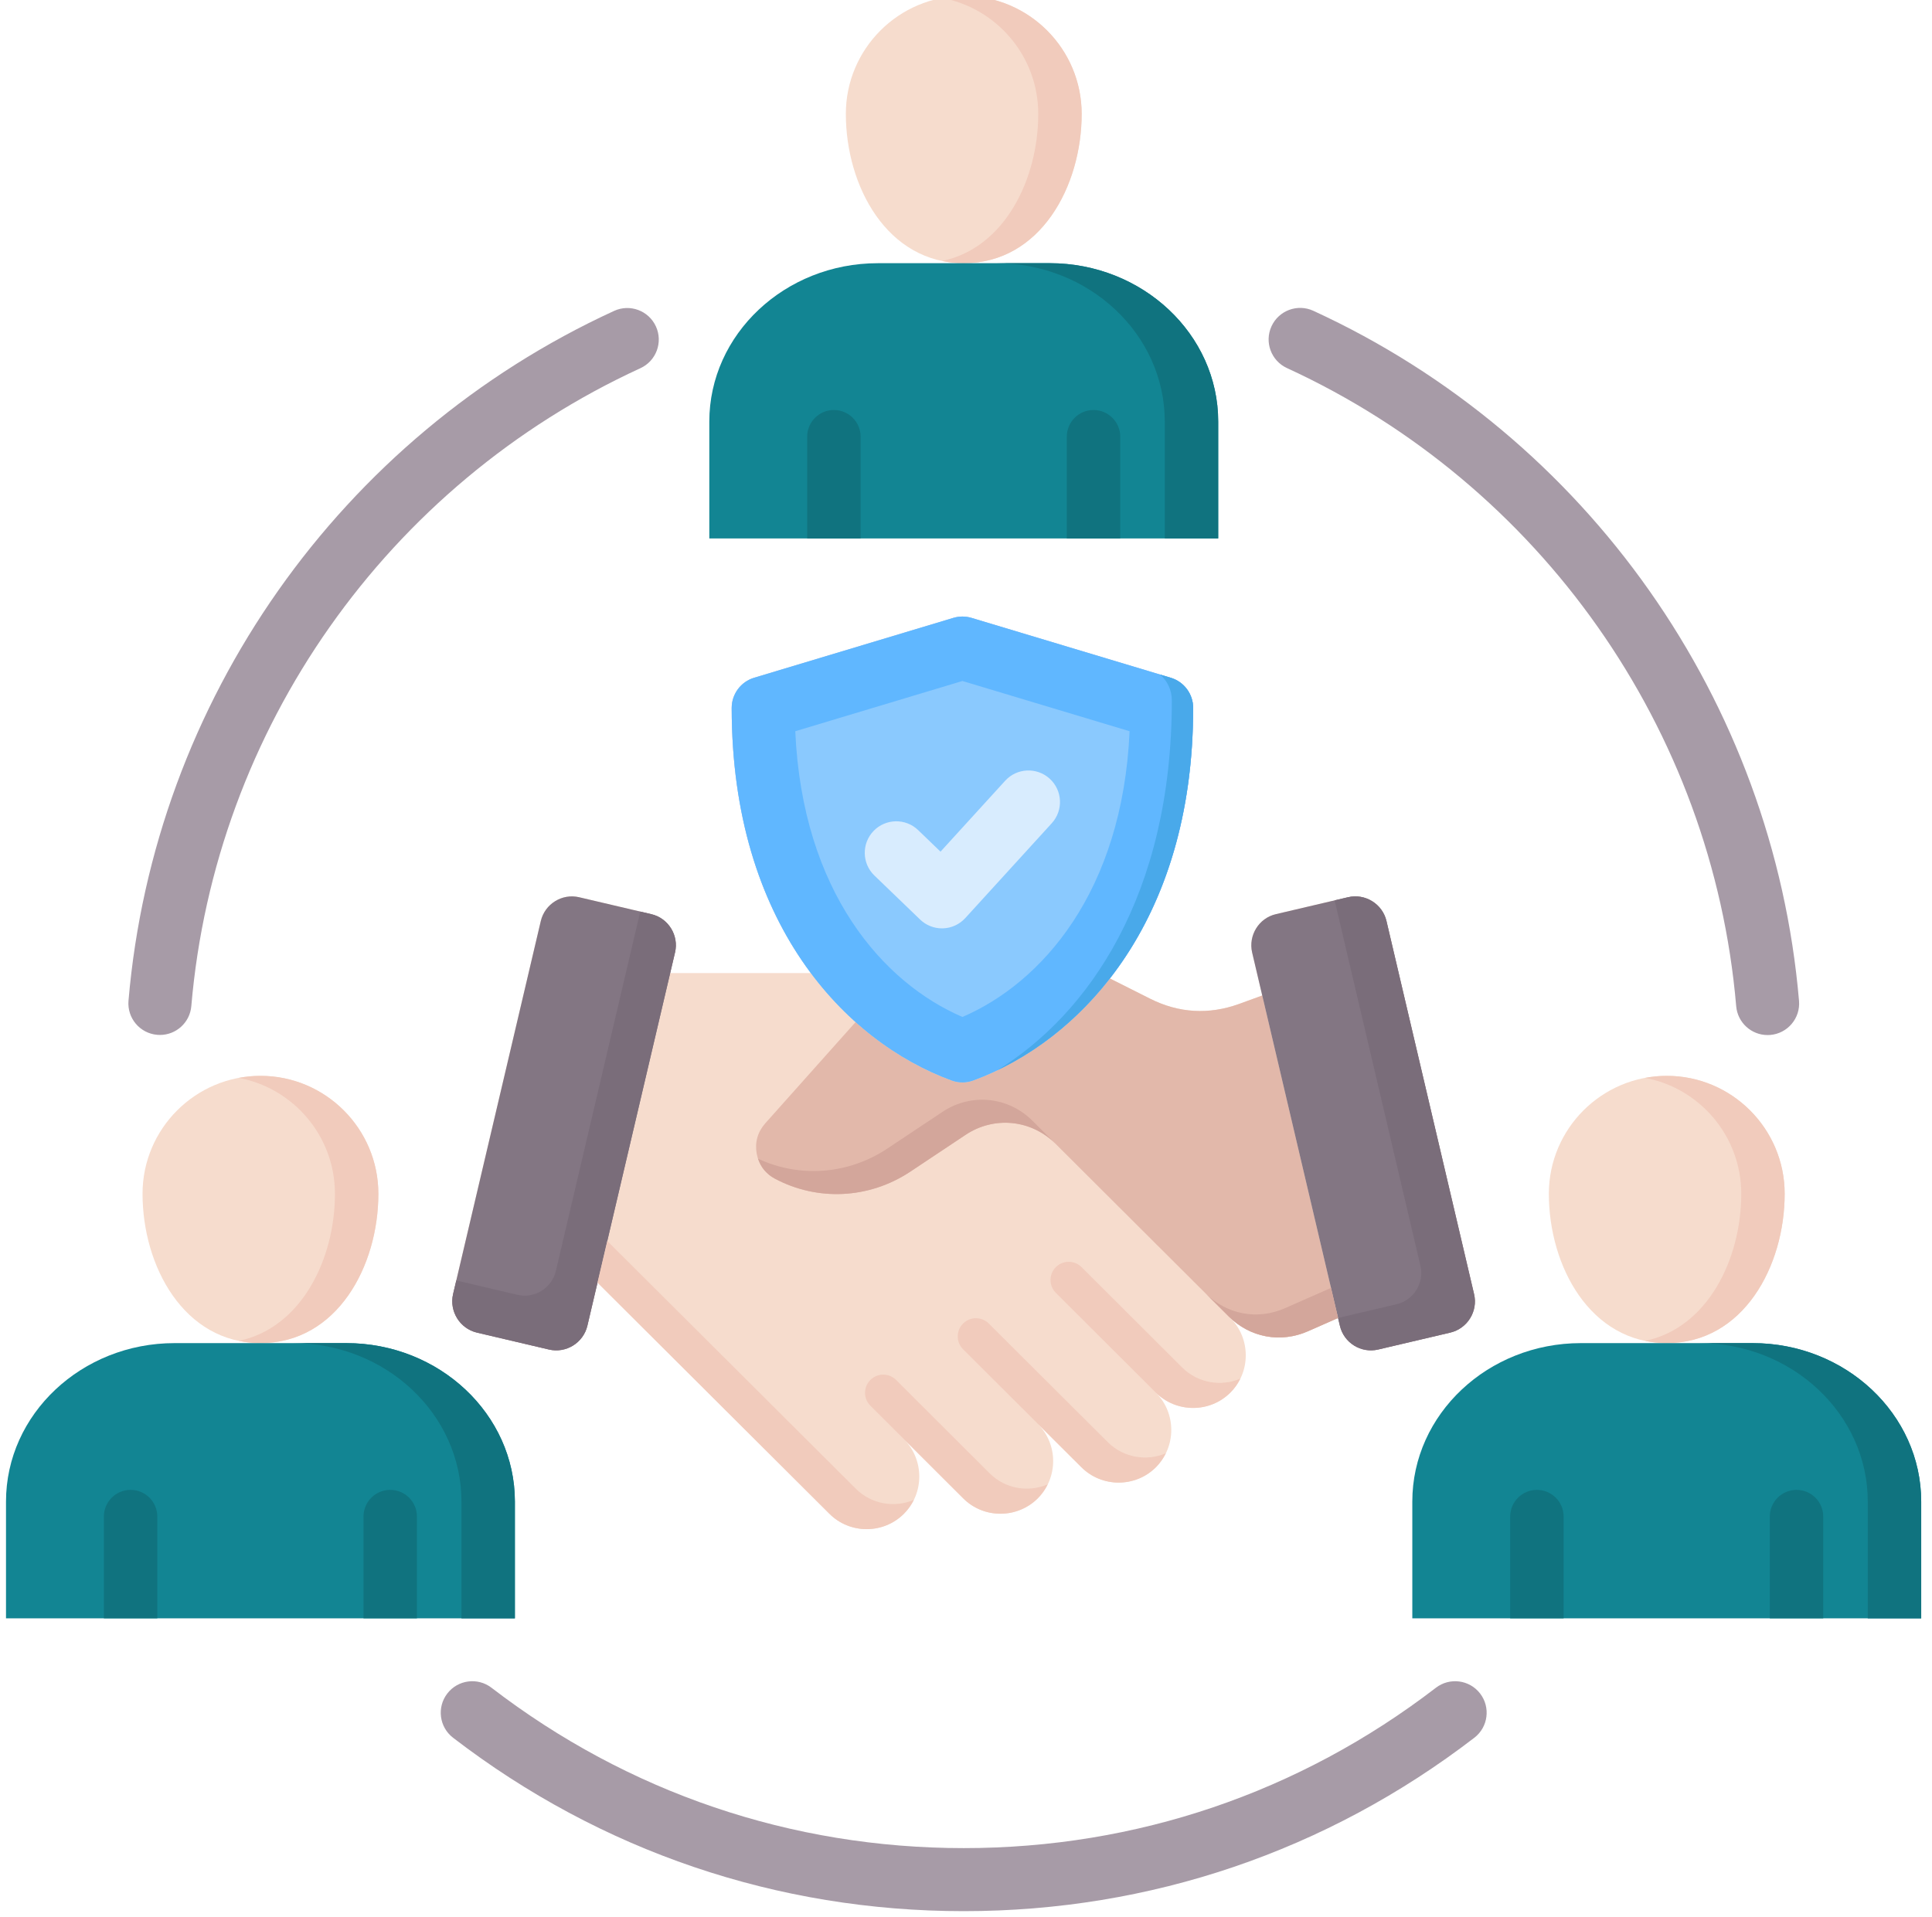 <svg width="270" height="268" viewBox="0 0 270 268" fill="none" xmlns="http://www.w3.org/2000/svg" xmlns:xlink="http://www.w3.org/1999/xlink">
<path d="M134.692,-0.568C125.603,-0.568 118.208,6.827 118.208,15.915C118.208,26.033 123.985,36.787 134.692,36.787C145.398,36.787 151.164,26.033 151.164,15.915C151.164,6.826 143.775,-0.568 134.692,-0.568Z" fill="#F6DCCD"/>
<path d="M134.692,-0.568C133.656,-0.568 132.642,-0.468 131.658,-0.284C139.297,1.145 145.098,7.863 145.098,15.915C145.098,25.03 140.41,34.658 131.658,36.477C132.621,36.677 133.632,36.787 134.692,36.787C145.392,36.787 151.165,26.033 151.165,15.915C151.165,6.826 143.776,-0.568 134.692,-0.568Z" fill="#F1CBBC"/>
<path d="M146.683,36.788L122.689,36.788C109.697,36.788 99.127,46.723 99.127,58.934L99.127,75.261L170.245,75.261L170.245,58.934C170.245,46.723 159.675,36.788 146.683,36.788Z" fill="#128593"/>
<path d="M146.685,36.784L139.218,36.784C152.21,36.784 162.78,46.719 162.78,58.93L162.78,75.256L170.246,75.256L170.246,58.93C170.246,46.719 159.677,36.784 146.685,36.784Z" fill="#10737F"/>
<path d="M156.555,75.263L156.555,61.04C156.555,58.978 154.883,57.307 152.821,57.307C150.759,57.307 149.088,58.978 149.088,61.04L149.088,75.263L156.555,75.263Z" fill="#10737F"/>
<path d="M120.272,75.263L120.272,61.04C120.272,58.978 118.601,57.307 116.538,57.307C114.476,57.307 112.805,58.978 112.805,61.04L112.805,75.263L120.272,75.263Z" fill="#10737F"/>
<path d="M36.403,150.376C27.314,150.376 19.92,157.771 19.92,166.859C19.92,176.977 25.697,187.731 36.403,187.731C47.11,187.731 52.876,176.978 52.876,166.859C52.876,157.77 45.487,150.376 36.403,150.376Z" fill="#F6DCCD"/>
<path d="M36.404,150.376C35.367,150.376 34.354,150.477 33.37,150.661C41.009,152.089 46.81,158.807 46.81,166.859C46.81,175.974 42.122,185.602 33.37,187.421C34.333,187.621 35.343,187.731 36.404,187.731C47.103,187.731 52.877,176.978 52.877,166.859C52.877,157.77 45.487,150.376 36.404,150.376Z" fill="#F1CBBC"/>
<path d="M48.395,187.733L24.4,187.733C11.408,187.733 0.839,197.667 0.839,209.879L0.839,226.205L71.957,226.205L71.957,209.879C71.957,197.667 61.387,187.733 48.395,187.733Z" fill="#128593"/>
<path d="M48.394,187.733L40.928,187.733C53.92,187.733 64.49,197.668 64.49,209.879L64.49,226.206L71.956,226.206L71.956,209.879C71.956,197.668 61.386,187.733 48.394,187.733Z" fill="#10737F"/>
<path d="M58.267,226.203L58.267,211.98C58.267,209.918 56.596,208.247 54.533,208.247C52.471,208.247 50.8,209.918 50.8,211.98L50.8,226.203L58.267,226.203Z" fill="#10737F"/>
<path d="M21.984,226.203L21.984,211.98C21.984,209.918 20.313,208.247 18.251,208.247C16.188,208.247 14.517,209.918 14.517,211.98L14.517,226.203L21.984,226.203L21.984,226.203Z" fill="#10737F"/>
<path d="M232.937,150.376C223.848,150.376 216.454,157.771 216.454,166.859C216.454,176.977 222.231,187.731 232.937,187.731C243.644,187.731 249.41,176.978 249.41,166.859C249.41,157.77 242.021,150.376 232.937,150.376Z" fill="#F6DCCD"/>
<path d="M232.938,150.376C231.901,150.376 230.888,150.477 229.904,150.661C237.542,152.089 243.344,158.807 243.344,166.859C243.344,175.974 238.656,185.602 229.904,187.421C230.867,187.621 231.877,187.731 232.938,187.731C243.637,187.731 249.411,176.978 249.411,166.859C249.411,157.77 242.021,150.376 232.938,150.376Z" fill="#F1CBBC"/>
<path d="M244.929,187.733L220.934,187.733C207.942,187.733 197.373,197.667 197.373,209.879L197.373,226.205L268.491,226.205L268.491,209.879C268.491,197.667 257.921,187.733 244.929,187.733Z" fill="#128593"/>
<path d="M244.929,187.733L237.463,187.733C250.455,187.733 261.024,197.668 261.024,209.879L261.024,226.206L268.491,226.206L268.491,209.879C268.491,197.668 257.921,187.733 244.929,187.733Z" fill="#10737F"/>
<path d="M254.8,226.203L254.8,211.98C254.8,209.918 253.129,208.247 251.067,208.247C249.004,208.247 247.333,209.918 247.333,211.98L247.333,226.203L254.799,226.203L254.8,226.203Z" fill="#10737F"/>
<path d="M218.517,226.203L218.517,211.98C218.517,209.918 216.846,208.247 214.784,208.247C212.722,208.247 211.05,209.918 211.05,211.98L211.05,226.203L218.517,226.203L218.517,226.203Z" fill="#10737F"/>
<path d="M134.687,267.131C108.632,267.131 83.953,258.749 63.317,242.893C61.388,241.41 61.026,238.644 62.508,236.714C63.992,234.784 66.758,234.422 68.688,235.904C87.769,250.567 110.591,258.319 134.687,258.319C158.783,258.319 181.59,250.567 200.671,235.904C202.6,234.422 205.367,234.784 206.85,236.713C208.333,238.643 207.971,241.409 206.041,242.892C185.406,258.749 160.733,267.131 134.687,267.131L134.687,267.131ZM247.022,144.675C244.758,144.675 242.832,142.94 242.636,140.643C239.328,101.905 215.272,67.728 179.859,51.449C177.647,50.432 176.679,47.816 177.695,45.605C178.712,43.393 181.331,42.425 183.539,43.441C221.83,61.042 247.838,98 251.416,139.893C251.624,142.318 249.826,144.452 247.402,144.659C247.274,144.67 247.146,144.675 247.022,144.675ZM22.352,144.659C22.226,144.659 22.099,144.654 21.972,144.643C19.547,144.435 17.75,142.302 17.957,139.877C21.535,97.99 47.539,61.043 85.819,43.456C88.032,42.44 90.647,43.41 91.663,45.621C92.679,47.833 91.71,50.449 89.498,51.465C54.095,67.73 30.047,101.895 26.737,140.628C26.541,142.925 24.616,144.659 22.352,144.659Z" fill="#A79BA7"/>
<path d="M206.006,180.888L193.758,128.722C193.193,126.343 190.78,124.845 188.384,125.411L178.317,127.774C175.921,128.323 174.44,130.752 174.989,133.132L176.402,139.144L173.126,140.337C168.916,141.852 164.722,141.602 160.729,139.589L155.104,136.761C161.92,127.999 166.747,115.54 166.747,98.953C166.747,97.008 165.472,95.292 163.609,94.733L135.769,86.364C134.942,86.115 134.06,86.115 133.232,86.364L105.393,94.733C103.53,95.293 102.255,97.008 102.255,98.953C102.255,115.069 106.81,127.293 113.321,136.011L93.659,136.011L94.335,133.133C94.901,130.753 93.403,128.324 91.007,127.775L80.94,125.412C78.56,124.846 76.148,126.344 75.582,128.723L63.318,180.889C62.769,183.285 64.267,185.698 66.646,186.264L76.713,188.627C79.109,189.193 81.522,187.695 82.088,185.299L83.502,179.275L115.917,211.59C118.779,214.452 123.471,214.452 126.333,211.573C129.195,208.711 129.179,204.019 126.317,201.157C123.455,198.295 134.62,209.443 134.62,209.443C137.482,212.306 142.174,212.289 145.036,209.427C147.898,206.548 147.898,201.872 145.019,199.01L151.127,205.084C153.989,207.946 158.681,207.946 161.543,205.084C164.405,202.205 164.405,197.512 161.527,194.65C164.406,197.512 169.098,197.512 171.96,194.634C174.822,191.772 174.806,187.079 171.943,184.217L171.932,184.206C174.899,186.994 179.059,187.72 182.809,186.064L186.998,184.217L187.252,185.298C187.801,187.694 190.214,189.192 192.61,188.626L202.677,186.263C205.074,185.698 206.571,183.285 206.005,180.888L206.006,180.888Z" fill="#F6DCCD"/>
<path d="M163.61,94.733L135.77,86.364C134.943,86.115 134.06,86.115 133.233,86.364L105.394,94.733C103.531,95.293 102.256,97.008 102.256,98.953C102.256,129.046 118.13,145.582 132.986,151.024C133.475,151.204 133.988,151.293 134.501,151.293C135.014,151.293 135.527,151.203 136.016,151.024C150.872,145.583 166.747,129.046 166.747,98.953C166.747,97.008 165.472,95.292 163.609,94.733L163.61,94.733Z" fill="#8AC9FE"/>
<path d="M176.401,139.147L173.125,140.34C168.915,141.854 164.721,141.605 160.728,139.592L155.103,136.764C149.552,143.899 142.684,148.584 136.016,151.027C135.527,151.206 135.013,151.296 134.5,151.296C133.988,151.296 133.474,151.206 132.985,151.027C128.447,149.365 123.817,146.662 119.571,142.86L106.931,157.03C105.883,158.228 105.467,159.676 105.75,161.24C106.033,162.805 106.931,164.036 108.329,164.768C114.203,167.879 121.391,167.63 127.215,163.77L134.936,158.628C138.93,155.966 144.121,156.482 147.516,159.876L171.71,184.004C174.689,186.966 178.965,187.765 182.809,186.068L186.997,184.221L176.401,139.148L176.401,139.147Z" fill="#E2B8AA"/>
<path d="M75.582,128.722L63.318,180.888C62.77,183.285 64.267,185.697 66.646,186.263L76.713,188.627C79.109,189.192 81.523,187.695 82.088,185.298L94.335,133.132C94.9,130.752 93.403,128.323 91.007,127.774L80.94,125.411C78.56,124.845 76.148,126.343 75.582,128.722Z" fill="#837683"/>
<path d="M91.007,127.775L89.476,127.415L77.682,177.652C77.116,180.048 74.703,181.546 72.307,180.98L63.768,178.976L63.318,180.89C62.769,183.286 64.267,185.698 66.646,186.265L76.713,188.628C79.109,189.193 81.522,187.696 82.088,185.3L94.335,133.133C94.901,130.754 93.403,128.324 91.007,127.775Z" fill="#7A6D7A"/>
<path d="M193.757,128.722L206.004,180.888C206.57,183.285 205.072,185.697 202.676,186.263L192.608,188.627C190.212,189.192 187.8,187.695 187.251,185.298L174.987,133.132C174.438,130.752 175.919,128.323 178.314,127.774L188.382,125.411C190.778,124.845 193.191,126.343 193.756,128.723L193.757,128.722Z" fill="#837683"/>
<path d="M206.005,180.889L193.758,128.722C193.192,126.343 190.78,124.845 188.383,125.411L186.516,125.85L198.507,176.922C199.072,179.318 197.575,181.731 195.178,182.297L186.997,184.217L187.251,185.299C187.801,187.695 190.213,189.192 192.609,188.627L202.676,186.264C205.073,185.698 206.57,183.285 206.004,180.889L206.005,180.889Z" fill="#7A6D7A"/>
<path d="M154.819,201.579L138.185,184.995C137.355,184.168 136.068,184.015 135.068,184.623C133.659,185.481 133.426,187.432 134.594,188.597L151.125,205.079C153.988,207.941 158.68,207.941 161.542,205.079C162.122,204.496 162.578,203.836 162.923,203.134C160.238,204.274 156.998,203.759 154.819,201.579Z" fill="#F1CBBC"/>
<path d="M138.314,205.939L125.229,192.88C124.4,192.052 123.112,191.899 122.111,192.508C120.702,193.365 120.469,195.316 121.636,196.481L134.62,209.439C137.481,212.301 142.174,212.284 145.036,209.422C145.615,208.84 146.072,208.181 146.416,207.48C143.731,208.624 140.492,208.119 138.314,205.939Z" fill="#F1CBBC"/>
<path d="M165.221,191.149L151.15,177.111C150.321,176.284 149.033,176.13 148.032,176.739C146.623,177.596 146.39,179.547 147.558,180.712L161.527,194.648C164.406,197.51 169.098,197.51 171.96,194.631C172.539,194.053 172.994,193.396 173.338,192.697C170.652,193.843 167.412,193.328 165.22,191.149L165.221,191.149Z" fill="#F1CBBC"/>
<path d="M186.01,180.016L179.584,182.849C175.741,184.546 171.464,183.748 168.486,180.786L144.292,156.658C140.897,153.263 135.706,152.748 131.712,155.41L123.991,160.551C118.438,164.232 111.648,164.622 105.937,161.955C106.337,163.177 107.154,164.149 108.328,164.765C114.203,167.877 121.391,167.627 127.215,163.767L134.936,158.625C138.929,155.963 144.121,156.479 147.516,159.874L171.71,184.002C174.689,186.963 178.965,187.762 182.808,186.065L186.997,184.218L186.009,180.016L186.01,180.016Z" fill="#D3A69B"/>
<path d="M119.61,208.092L84.868,173.457L83.502,179.276L115.916,211.591C118.779,214.454 123.471,214.454 126.333,211.575C126.912,210.996 127.367,210.339 127.711,209.641C125.026,210.786 121.789,210.271 119.61,208.092Z" fill="#F1CBBC"/>
<path d="M134.501,151.293C133.988,151.293 133.475,151.203 132.986,151.024C118.13,145.583 102.256,129.046 102.256,98.953C102.256,97.008 103.531,95.292 105.394,94.733L133.233,86.364C134.06,86.115 134.943,86.115 135.77,86.364L163.61,94.733C165.472,95.293 166.748,97.008 166.748,98.953C166.748,129.046 150.873,145.582 136.018,151.024C135.528,151.204 135.015,151.293 134.502,151.293L134.501,151.293ZM111.14,102.208C112.138,124.66 123.426,137.381 134.501,142.145C145.576,137.381 156.864,124.66 157.862,102.208L134.501,95.185L111.14,102.208Z" fill="#60B7FF"/>
<path d="M163.608,94.731L162.113,94.281C163.129,95.144 163.765,96.451 163.765,97.888C163.765,125.135 152.044,141.826 139.32,149.625C153.131,143.054 166.745,126.819 166.745,98.951C166.745,97.006 165.471,95.29 163.608,94.731Z" fill="#49A9EA"/>
<path d="M131.643,129.762C130.505,129.762 129.408,129.321 128.586,128.529L122.2,122.377C120.448,120.689 120.396,117.899 122.084,116.146C123.772,114.393 126.562,114.341 128.315,116.03L131.439,119.039L140.472,109.13C142.112,107.332 144.899,107.202 146.698,108.843C148.496,110.483 148.625,113.27 146.985,115.068L134.9,128.324C134.099,129.203 132.976,129.721 131.786,129.76C131.739,129.761 131.691,129.762 131.643,129.762Z" fill="#D8ECFE"/>
</svg>
